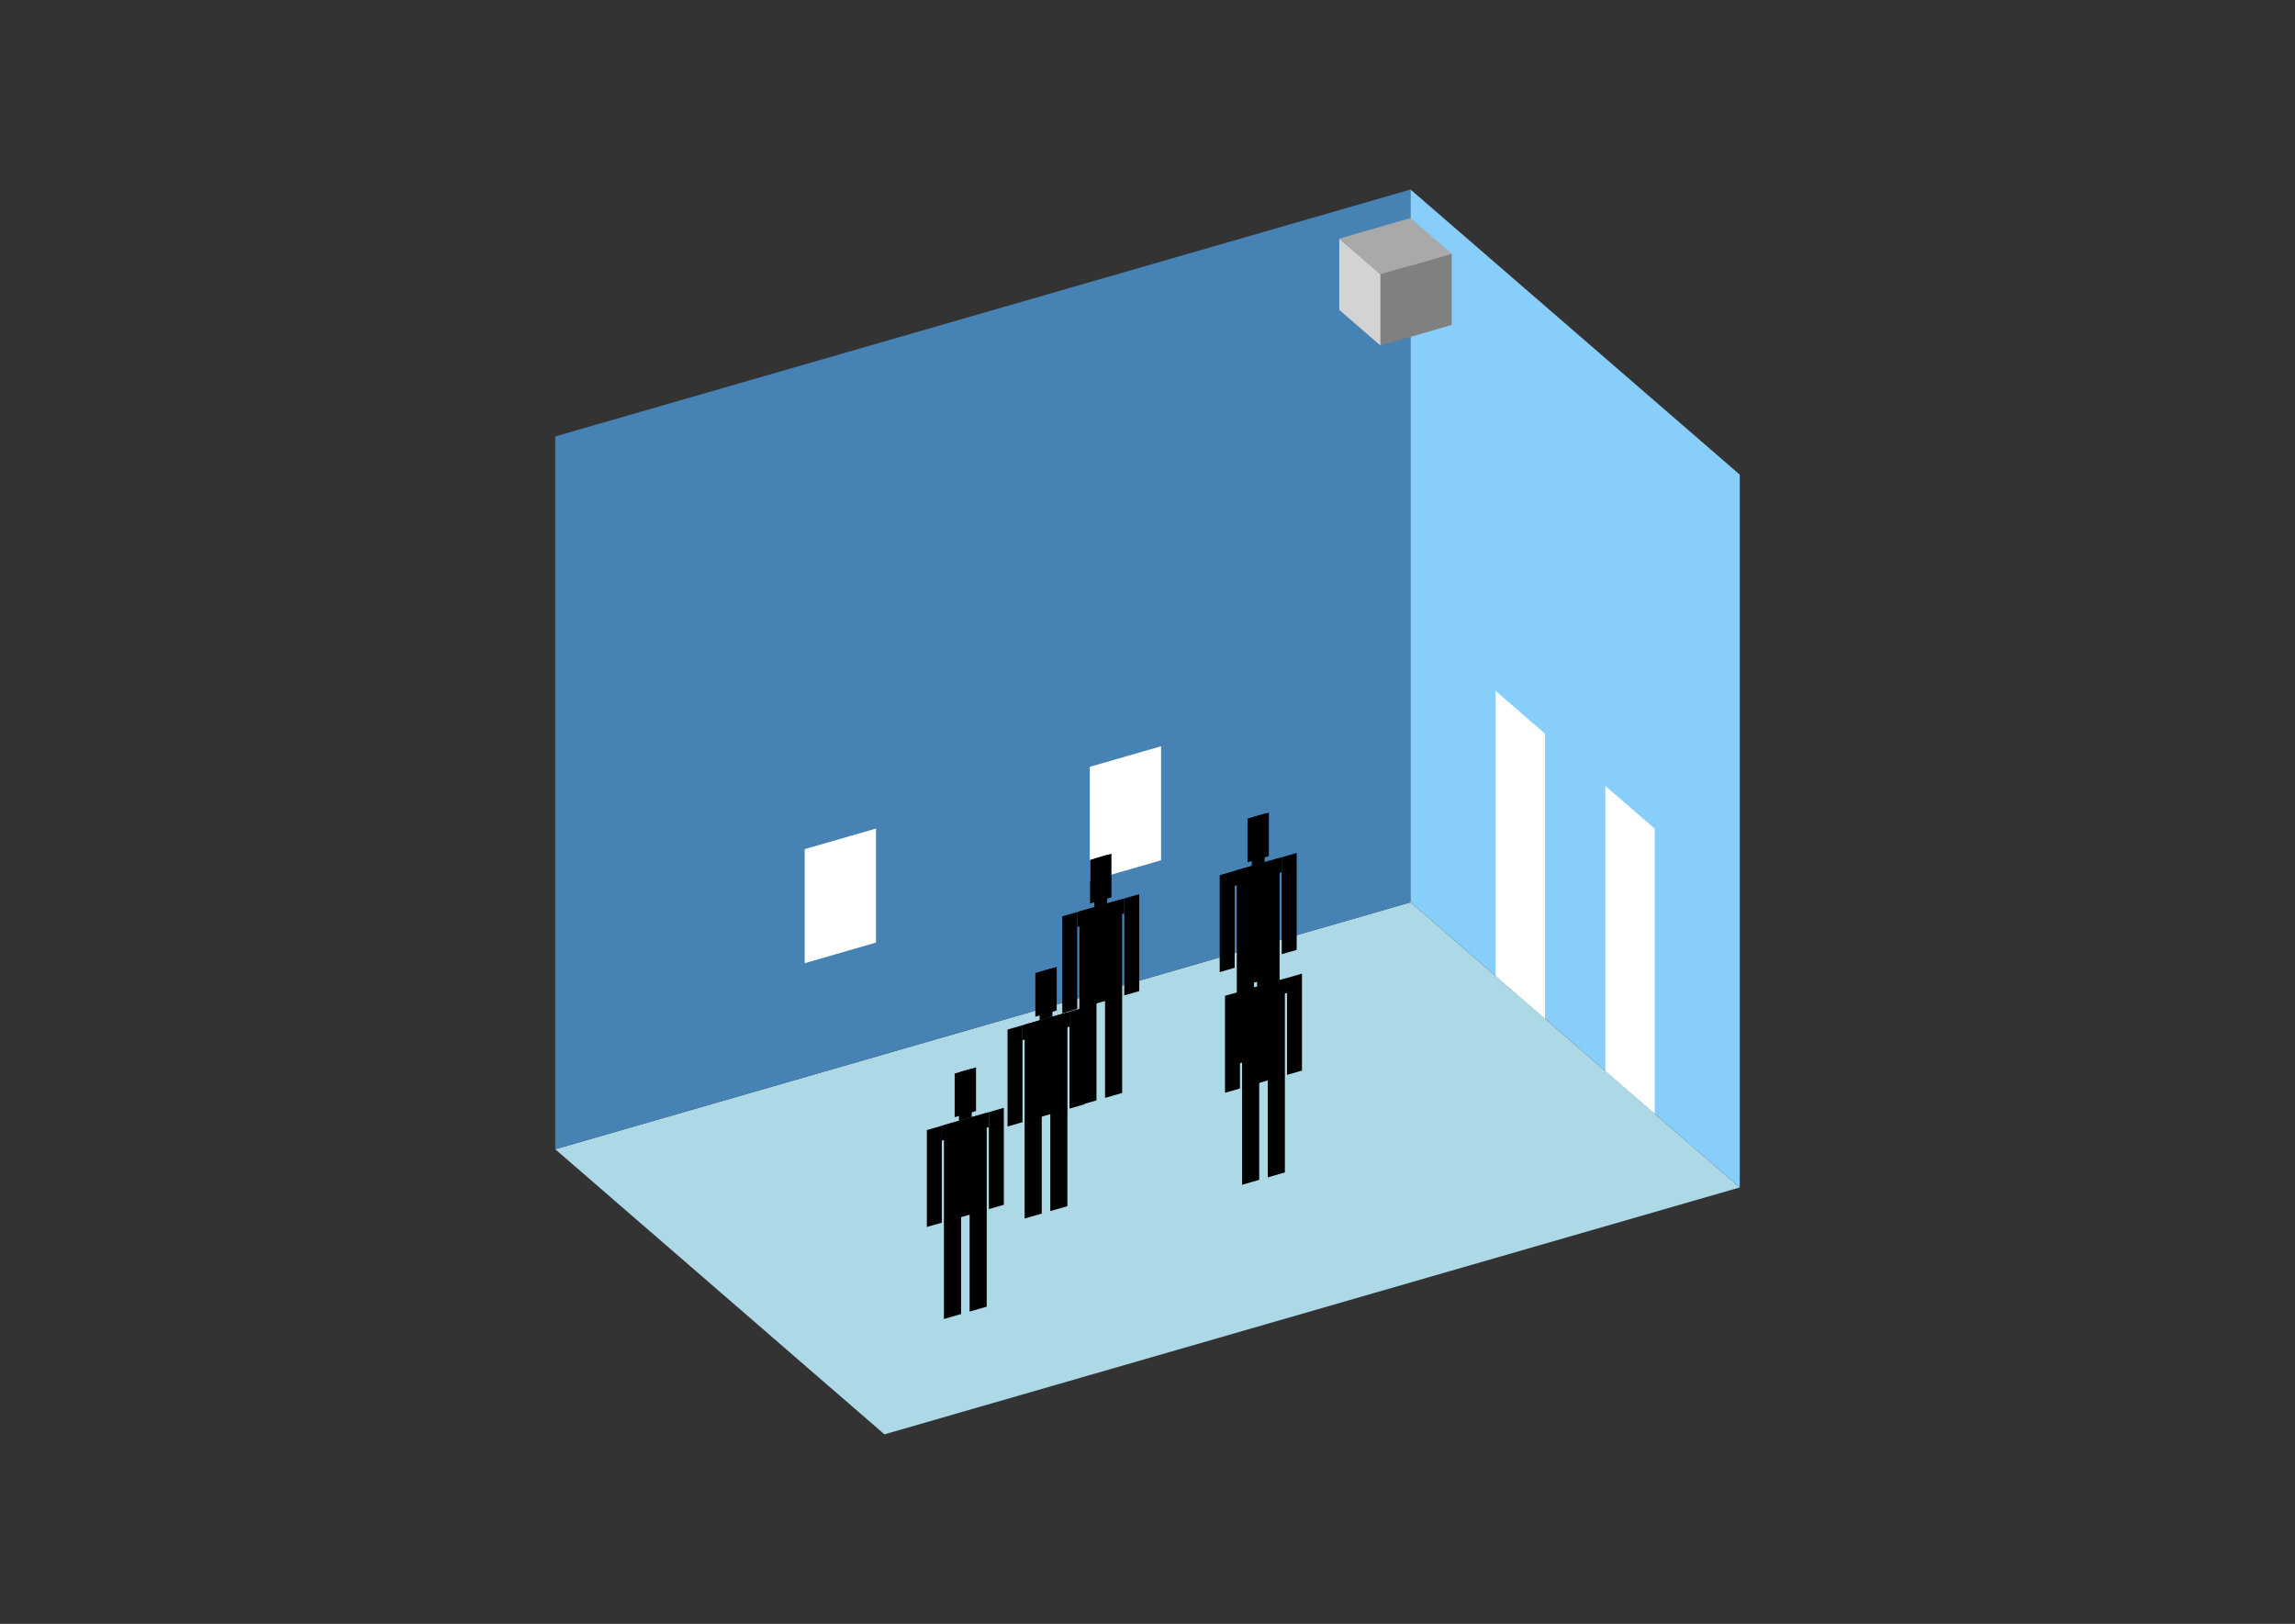 <?xml version="1.0" encoding="UTF-8"?>
<svg
  xmlns="http://www.w3.org/2000/svg"
  width="848"
  height="600"
  style="background-color:white"
>
  <rect width="100%" height="100%" fill="#333333" stroke="none"/>
  <polygon fill="lightblue" points="326.802,529.973 205.158,424.627 521.198,333.394 642.842,438.74" />
  <polygon fill="steelblue" points="205.158,424.627 205.158,161.26 521.198,70.027 521.198,333.394" />
  <polygon fill="lightskyblue" points="642.842,438.74 642.842,175.373 521.198,70.027 521.198,333.394" />
  <polygon fill="white" points="570.87,376.41 570.87,271.063 552.623,255.261 552.623,360.608" />
  <polygon fill="white" points="611.418,411.526 611.418,306.179 593.171,290.377 593.171,395.724" />
  <polygon fill="white" points="297.336,355.878 297.336,313.74 323.673,306.137 323.673,348.276" />
  <polygon fill="white" points="402.683,325.467 402.683,283.329 429.02,275.726 429.02,317.865" />
  <polygon fill="grey" points="510.067,127.669 510.067,101.332 536.404,93.73 536.404,120.066" />
  <polygon fill="lightgrey" points="510.067,127.669 510.067,101.332 494.862,88.164 494.862,114.501" />
  <polygon fill="darkgrey" points="510.067,101.332 494.862,88.164 521.198,80.561 536.404,93.73" />
  <polygon fill="hsl(360.0,50.0%,69.21%)" points="398.829,408.394 398.829,372.218 405.149,370.393 405.149,406.57" />
  <polygon fill="hsl(360.0,50.0%,69.21%)" points="414.631,403.833 414.631,367.656 408.31,369.481 408.31,405.657" />
  <polygon fill="hsl(360.0,50.0%,69.21%)" points="392.508,374.401 392.508,338.583 398.038,336.986 398.038,372.804" />
  <polygon fill="hsl(360.0,50.0%,69.21%)" points="415.421,367.787 415.421,331.969 420.951,330.372 420.951,366.19" />
  <polygon fill="hsl(360.0,50.0%,69.21%)" points="398.038,342.517 398.038,336.986 415.421,331.969 415.421,337.499" />
  <polygon fill="hsl(360.0,50.0%,69.21%)" points="398.829,372.576 398.829,336.758 414.631,332.197 414.631,368.015" />
  <polygon fill="hsl(360.0,50.0%,69.21%)" points="402.779,333.827 402.779,317.709 410.68,315.428 410.68,331.546" />
  <polygon fill="hsl(360.0,50.0%,69.21%)" points="404.359,335.162 404.359,317.253 409.1,315.884 409.1,333.793" />
  <polygon fill="hsl(360.0,50.0%,68.652%)" points="456.998,393.169 456.998,356.993 463.319,355.169 463.319,391.345" />
  <polygon fill="hsl(360.0,50.0%,68.652%)" points="472.8,388.608 472.8,352.432 466.48,354.256 466.48,390.432" />
  <polygon fill="hsl(360.0,50.0%,68.652%)" points="450.678,359.176 450.678,323.358 456.208,321.762 456.208,357.58" />
  <polygon fill="hsl(360.0,50.0%,68.652%)" points="473.591,352.562 473.591,316.744 479.121,315.147 479.121,350.965" />
  <polygon fill="hsl(360.0,50.0%,68.652%)" points="456.208,327.292 456.208,321.762 473.591,316.744 473.591,322.275" />
  <polygon fill="hsl(360.0,50.0%,68.652%)" points="456.998,357.351 456.998,321.534 472.8,316.972 472.8,352.79" />
  <polygon fill="hsl(360.0,50.0%,68.652%)" points="460.949,318.602 460.949,302.484 468.85,300.203 468.85,316.321" />
  <polygon fill="hsl(360.0,50.0%,68.652%)" points="462.529,319.937 462.529,302.028 467.27,300.66 467.27,318.568" />
  <polygon fill="hsl(360.0,50.0%,56.401%)" points="378.602,450.219 378.602,414.043 384.923,412.218 384.923,448.394" />
  <polygon fill="hsl(360.0,50.0%,56.401%)" points="394.404,445.657 394.404,409.481 388.083,411.306 388.083,447.482" />
  <polygon fill="hsl(360.0,50.0%,56.401%)" points="372.281,416.225 372.281,380.407 377.812,378.811 377.812,414.629" />
  <polygon fill="hsl(360.0,50.0%,56.401%)" points="395.194,409.611 395.194,373.793 400.725,372.196 400.725,408.014" />
  <polygon fill="hsl(360.0,50.0%,56.401%)" points="377.812,384.342 377.812,378.811 395.194,373.793 395.194,379.324" />
  <polygon fill="hsl(360.0,50.0%,56.401%)" points="378.602,414.401 378.602,378.583 394.404,374.021 394.404,409.839" />
  <polygon fill="hsl(360.0,50.0%,56.401%)" points="382.552,375.651 382.552,359.533 390.453,357.253 390.453,373.371" />
  <polygon fill="hsl(360.0,50.0%,56.401%)" points="384.133,376.986 384.133,359.077 388.873,357.709 388.873,375.618" />
  <polygon fill="hsl(360.0,50.0%,52.578%)" points="458.958,437.76 458.958,401.584 465.279,399.759 465.279,435.936" />
  <polygon fill="hsl(360.0,50.0%,52.578%)" points="474.76,433.199 474.76,397.022 468.439,398.847 468.439,435.023" />
  <polygon fill="hsl(360.0,50.0%,52.578%)" points="452.637,403.767 452.637,367.949 458.168,366.352 458.168,402.17" />
  <polygon fill="hsl(360.0,50.0%,52.578%)" points="475.55,397.153 475.55,361.335 481.081,359.738 481.081,395.556" />
  <polygon fill="hsl(360.0,50.0%,52.578%)" points="458.168,371.883 458.168,366.352 475.55,361.335 475.55,366.865" />
  <polygon fill="hsl(360.0,50.0%,52.578%)" points="458.958,401.942 458.958,366.124 474.76,361.563 474.76,397.381" />
  <polygon fill="hsl(360.0,50.0%,52.578%)" points="462.908,363.193 462.908,347.075 470.81,344.794 470.81,360.912" />
  <polygon fill="hsl(360.0,50.0%,52.578%)" points="464.489,364.528 464.489,346.619 469.229,345.25 469.229,363.159" />
  <polygon fill="hsl(360.0,50.0%,46.247%)" points="348.791,487.349 348.791,451.173 355.112,449.349 355.112,485.525" />
  <polygon fill="hsl(360.0,50.0%,46.247%)" points="364.593,482.788 364.593,446.612 358.272,448.436 358.272,484.612" />
  <polygon fill="hsl(360.0,50.0%,46.247%)" points="342.47,453.356 342.47,417.538 348.001,415.942 348.001,451.76" />
  <polygon fill="hsl(360.0,50.0%,46.247%)" points="365.383,446.742 365.383,410.924 370.914,409.327 370.914,445.145" />
  <polygon fill="hsl(360.0,50.0%,46.247%)" points="348.001,421.472 348.001,415.942 365.383,410.924 365.383,416.455" />
  <polygon fill="hsl(360.0,50.0%,46.247%)" points="348.791,451.531 348.791,415.714 364.593,411.152 364.593,446.97" />
  <polygon fill="hsl(360.0,50.0%,46.247%)" points="352.741,412.782 352.741,396.664 360.642,394.383 360.642,410.501" />
  <polygon fill="hsl(360.0,50.0%,46.247%)" points="354.321,414.117 354.321,396.208 359.062,394.84 359.062,412.749" />
</svg>
